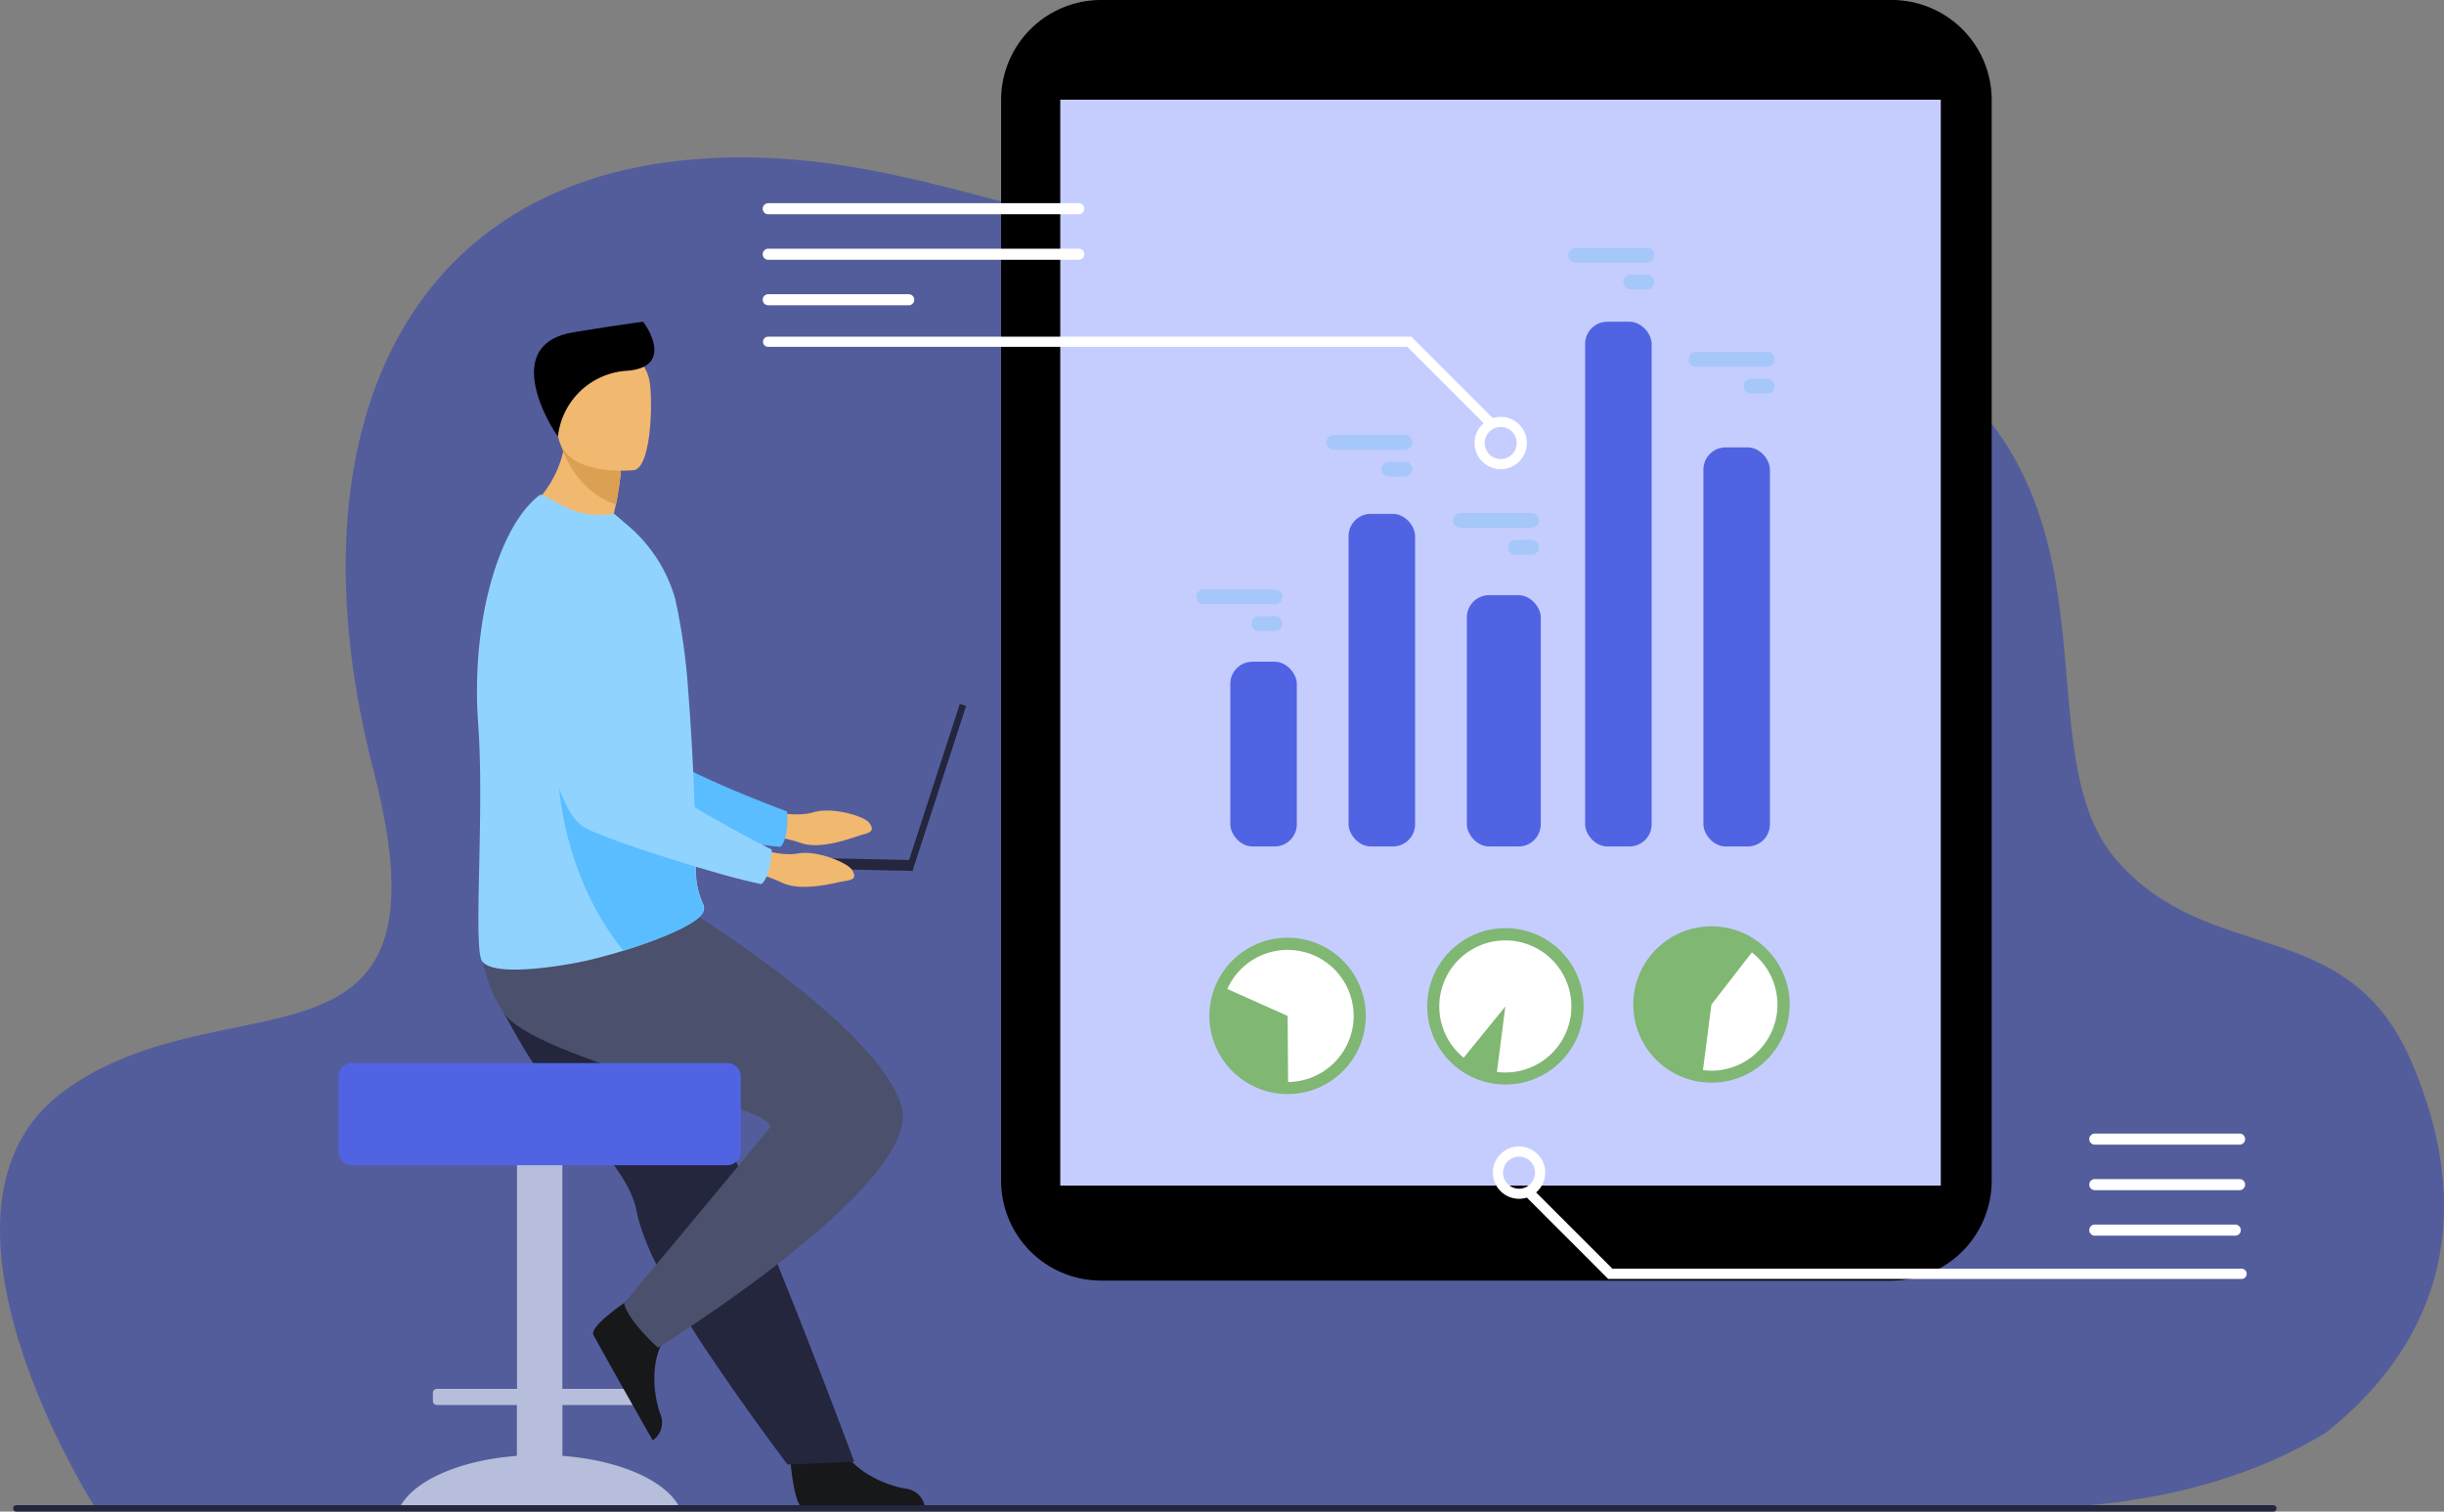 <svg id="Component_22_1" data-name="Component 22 – 1" xmlns="http://www.w3.org/2000/svg" width="330.605" height="204.529" viewBox="0 0 330.605 204.529">
  <rect x="0" y="0" width="330.605" height="204.529" fill="#808080" stroke="none"/>
  <path id="Path_3145" data-name="Path 3145" d="M-5565.877,11266H-5824.4s-25.947-40.576-4.048-56.393,53.111.627,41.763-43.18,2.8-79.16,42.79-82.737,65.695,25.548,100.976,0,40.98,7.731,67.118,27.776,12.264,52.309,24.8,66.912,31.187,7.209,39.869,27.146,4.793,37.49-11.451,50.389C-5541.945,11267.818-5565.877,11266-5565.877,11266Z" transform="translate(5837.234 -11062.088)" fill="rgba(38,58,185,0.5)"/>
  <g id="Group_4" data-name="Group 4" transform="translate(45.787 43.529)">
    <path id="Path_2" data-name="Path 2" d="M1043.1,1701.293s.456,7.443,1.905,7.557c.2.016,7.312.016,7.312.016l9.087-.049a2.965,2.965,0,0,0-2.72-2.655c-2.655-.456-7.1-2.329-8.713-5.83C1048.279,1696.619,1043.1,1701.293,1043.1,1701.293Z" transform="translate(-982.062 -1548.29)" fill="#17181a"/>
    <path id="Path_3" data-name="Path 3" d="M1012.619,1180.1s3.958,1.01,6.465.26c2.508-.765,6.84.489,7.54,1.4s.44,1.287-.8,1.6-5.651,2.2-8.55,1.107a22.915,22.915,0,0,0-6.677-1.124Z" transform="translate(-954.854 -1113.98)" fill="#f1b86f"/>
    <path id="Path_4" data-name="Path 4" d="M813,946.4s4.446,31.594,11.807,34.411c3.632,1.4,19.673,4.56,24.428,4.886,0,0,1.156-.945.879-4.788,0,0-16.807-6.172-19.2-9.527-3.55-5,2.215-20.406-2.247-25.1C824.2,941.579,816.681,939.56,813,946.4Z" transform="translate(-789.435 -914.643)" fill="#5abdff"/>
    <path id="Path_5" data-name="Path 5" d="M734.795,1457.973v-6.889h-10.83a.542.542,0,0,1-.537-.537v-1.107a.542.542,0,0,1,.537-.537h10.846v-39.2a2,2,0,0,1,2-2h2.133a2,2,0,0,1,2,2v39.2H751.8a.542.542,0,0,1,.537.537v1.107a.542.542,0,0,1-.537.537H740.951v6.889c7.85.586,14.136,3.42,15.895,7.068H718.9C720.675,1461.393,726.961,1458.56,734.795,1457.973Z" transform="translate(-710.66 -1304.515)" fill="#b7bedb"/>
    <path id="Path_6" data-name="Path 6" d="M793.075,1282.312a54.783,54.783,0,0,0,4.348,6.2c4.772,6.026,9.983,11.009,10.879,15.7a21.338,21.338,0,0,0,.847,3.013c.375,1.075.847,2.215,1.384,3.371a105.793,105.793,0,0,0,8.078,13.826c5.228,7.752,10.146,14.217,10.146,14.217l9.022-.391c-.358-.912-4.3-11.612-9.56-24.689-2.133-5.309-4.413-10.96-6.6-16.4-.293-.733-.586-1.449-.879-2.166-.668-1.661-1.335-3.306-1.971-4.9-4.951-12.279-8.876-22.067-8.876-22.067s-19.754-7.491-21.806-2.638C786.4,1269.4,787.782,1273.306,793.075,1282.312Z" transform="translate(-768.011 -1184.012)" fill="#23263d"/>
    <path id="Path_7" data-name="Path 7" d="M885.458,1583s-6.27,4.039-5.667,5.342c.081.179,3.55,6.384,3.55,6.384l4.479,7.9a2.945,2.945,0,0,0,.993-3.664c-.9-2.541-1.433-7.329.847-10.439C892.053,1585.247,885.458,1583,885.458,1583Z" transform="translate(-845.314 -1451.266)" fill="#17181a"/>
    <path id="Path_8" data-name="Path 8" d="M816.483,1268.2s24.8,15.439,27.571,25.829c2.768,10.374-32.978,32.522-32.978,32.522s-3.925-3.453-4.609-5.993c0,0,16.155-19.364,19.673-23.7,2.15-2.671-31.838-9.234-35.991-15.683-4.153-6.465-2.671-11.889-2.671-11.889Z" transform="translate(-767.855 -1187.733)" fill="#4b506d"/>
    <path id="Path_9" data-name="Path 9" d="M670.14,1390h50.746a1.849,1.849,0,0,1,1.84,1.84v10.146a1.849,1.849,0,0,1-1.84,1.84H670.14a1.849,1.849,0,0,1-1.84-1.84V1391.84A1.849,1.849,0,0,1,670.14,1390Z" transform="translate(-668.3 -1289.697)" fill="#5064e3"/>
    <path id="Path_10" data-name="Path 10" d="M834.8,870.335a14,14,0,0,1,3.778,3.42c-5.944,1.531-15.781-3.974-15.781-3.974a14.585,14.585,0,0,0,5.244-8.208q.1-.415.2-.879a19.827,19.827,0,0,0,.326-3.094l2.736,2.443,4.544,4.071a37.769,37.769,0,0,1-.668,4.593C835.047,869.212,834.933,869.765,834.8,870.335Z" transform="translate(-797.639 -844.002)" fill="#f1b86f"/>
    <path id="Path_11" data-name="Path 11" d="M783.5,948.832c.847,11.449-.586,28.842.391,31.854.831,2.606,10.634,1.059,14.429.2,1.4-.326,3.094-.782,4.853-1.319,4.886-1.515,10.227-3.68,10.8-5.293a1,1,0,0,0,.049-.179,1.322,1.322,0,0,0-.016-.668,11.23,11.23,0,0,1-1.01-3.729c-.1-2.264-.081-4.935-.163-7.8,0-.326-.016-.668-.049-.993v-.293c-.081-3.192-.244-6.563-.44-9.885-.13-2.1-.261-4.169-.423-6.156a83.443,83.443,0,0,0-1.759-12.573,20.238,20.238,0,0,0-6.482-10.016l-1.808-1.547a10.389,10.389,0,0,1-6.547-.879c-2.329-1.107-3.143-1.905-3.55-1.6C786.363,922.107,782.5,934.843,783.5,948.832Z" transform="translate(-764.605 -894.471)" fill="#91d3ff"/>
    <path id="Path_12" data-name="Path 12" d="M859.108,1156.144c4.886-1.515,10.227-3.681,10.8-5.293a1,1,0,0,0,.049-.179c0-.228,0-.456-.016-.668a11.23,11.23,0,0,1-1.01-3.729c-.1-2.264-.081-4.934-.163-7.8,0-.326-.016-.668-.049-.993v-.293l-18.484-8.387S849.174,1143.7,859.108,1156.144Z" transform="translate(-820.576 -1071.035)" fill="#5abdff"/>
    <path id="Path_13" data-name="Path 13" d="M861.361,876.671a37.769,37.769,0,0,1-.668,4.593c-4.43-1.433-6.449-5.439-7.117-7.133a6.819,6.819,0,0,1-.277-.782s.179-.033.472-.1c.619-.13,1.791-.375,3.045-.651Z" transform="translate(-823.172 -856.559)" fill="#dca053"/>
    <path id="Path_14" data-name="Path 14" d="M857.392,814.247s-9.739,1.091-10.325-4.967c-.586-6.074-2.247-10.016,3.941-10.976s7.622,1.238,8.322,3.225C860.014,803.482,859.9,813.807,857.392,814.247Z" transform="translate(-817.411 -794.167)" fill="#f1b86f"/>
    <path id="Path_15" data-name="Path 15" d="M833.939,789.62a10,10,0,0,1,9.478-8.892c6.075-.57,2.687-5.8,2.036-6.628,0,0-4.658.635-9.413,1.433C826.04,777.178,832.962,788.366,833.939,789.62Z" transform="translate(-804.25 -774.1)"/>
    <g id="Group_2" data-name="Group 2" transform="translate(53.05 51.711)">
      <rect id="Rectangle_2" data-name="Rectangle 2" width="0.896" height="23.467" transform="translate(24.6 22.597) rotate(-162.002)" fill="#23263d"/>
      <rect id="Rectangle_3" data-name="Rectangle 3" width="24.624" height="1.466" transform="translate(24.619 22.599) rotate(-178.776)" fill="#23263d"/>
    </g>
    <path id="Path_16" data-name="Path 16" d="M998.361,1209.9s3.827,1.449,6.4.977c2.589-.472,6.742,1.238,7.345,2.231.586.993.293,1.319-.977,1.5s-5.863,1.563-8.615.163a23.043,23.043,0,0,0-6.514-1.857Z" transform="translate(-942.632 -1138.927)" fill="#f1b86f"/>
    <path id="Path_17" data-name="Path 17" d="M825.1,958.085s.928,31.887,7.931,35.5c3.453,1.792,19.054,6.71,23.744,7.54,0,0,1.254-.814,1.4-4.658,0,0-16.025-8-18.028-11.6-2.98-5.358,4.446-20.047.521-25.194C836.76,954.535,829.513,951.7,825.1,958.085Z" transform="translate(-799.564 -925.041)" fill="#91d3ff"/>
  </g>
  <path id="Path_18" data-name="Path 18" d="M1287.92,354.268h106.956a13.521,13.521,0,0,0,13.52-13.52V194.52a13.521,13.521,0,0,0-13.52-13.52H1287.92a13.521,13.521,0,0,0-13.52,13.52V340.748A13.512,13.512,0,0,0,1287.92,354.268Z" transform="translate(-1138.976 -181)"/>
  <rect id="Rectangle_4" data-name="Rectangle 4" width="119.11" height="146.925" transform="translate(262.535 160.414) rotate(180)" fill="#c5cdff"/>
  <g id="Group_6" data-name="Group 6" transform="translate(156.833 22.534)">
    <path id="Path_24" data-name="Path 24" d="M1572.9,493.5h9.64a1,1,0,1,1,0,2h-9.64a1,1,0,1,1,0-2Z" transform="translate(-1549.319 -457.183)" fill="#a6c7f9"/>
    <path id="Path_25" data-name="Path 25" d="M1627.2,519.9h2.194a1,1,0,1,1,0,2H1627.2a1,1,0,1,1,0-2Z" transform="translate(-1596.173 -479.963)" fill="#a6c7f9"/>
    <path id="Path_26" data-name="Path 26" d="M1862.6,381.8h9.64a1,1,0,0,1,0,2h-9.64a1,1,0,0,1,0-2Z" transform="translate(-1806.295 -370.8)" fill="#a6c7f9"/>
    <path id="Path_27" data-name="Path 27" d="M1916.9,408.3h2.194a1.007,1.007,0,0,1,1,1h0a1.007,1.007,0,0,1-1,1H1916.9a1.007,1.007,0,0,1-1-1h0A1.007,1.007,0,0,1,1916.9,408.3Z" transform="translate(-1853.149 -393.666)" fill="#a6c7f9"/>
    <path id="Path_28" data-name="Path 28" d="M2003.2,564.8h9.64a1,1,0,0,1,0,2h-9.64a1,1,0,1,1,0-2Z" transform="translate(-1930.615 -539.707)" fill="#a6c7f9"/>
    <path id="Path_29" data-name="Path 29" d="M2057.5,591.3h2.194a1.007,1.007,0,0,1,1,1h0a1.007,1.007,0,0,1-1,1H2057.5a1.007,1.007,0,0,1-1-1h0A1,1,0,0,1,2057.5,591.3Z" transform="translate(-1977.469 -562.573)" fill="#a6c7f9"/>
    <path id="Path_30" data-name="Path 30" d="M1719.7,723.7h9.64a1,1,0,1,1,0,2h-9.64a1,1,0,1,1,0-2Z" transform="translate(-1678.989 -676.818)" fill="#a6c7f9"/>
    <path id="Path_31" data-name="Path 31" d="M1774,750.2h2.194a1.006,1.006,0,0,1,1,1h0a1.007,1.007,0,0,1-1,1H1774a1.007,1.007,0,0,1-1-1h0A1.007,1.007,0,0,1,1774,750.2Z" transform="translate(-1725.844 -699.684)" fill="#a6c7f9"/>
    <path id="Path_32" data-name="Path 32" d="M1430.1,820.9h9.64a1,1,0,1,1,0,2h-9.64a1,1,0,1,1,0-2Z" transform="translate(-1424.1 -763.689)" fill="#a6c7f9"/>
    <path id="Path_33" data-name="Path 33" d="M1484.4,847.4h2.194a1,1,0,1,1,0,2H1484.4a1,1,0,1,1,0-2Z" transform="translate(-1470.954 -786.556)" fill="#a6c7f9"/>
  </g>
  <g id="Group_7" data-name="Group 7" transform="translate(103.192 45.557)">
    <path id="Path_34" data-name="Path 34" d="M1449.338,755.676a3.538,3.538,0,1,1,3.538-3.538A3.546,3.546,0,0,1,1449.338,755.676Zm0-5.7a2.167,2.167,0,1,0,2.167,2.167A2.171,2.171,0,0,0,1449.338,749.971Z" transform="translate(-1349.526 -737.754)" fill="#fff"/>
    <path id="Path_35" data-name="Path 35" d="M842,681.718a.643.643,0,0,1-.48-.206l-10.641-10.641h-86.5a.686.686,0,0,1,0-1.371h87.045l11.052,11.052a.679.679,0,0,1-.48,1.165Z" transform="translate(-743.7 -669.5)" fill="#fff"/>
  </g>
  <g id="Group_8" data-name="Group 8" transform="translate(201.946 155.125)">
    <path id="Path_36" data-name="Path 36" d="M1597.938,1300.375a3.538,3.538,0,1,1,3.538-3.538A3.546,3.546,0,0,1,1597.938,1300.375Zm0-5.7a2.167,2.167,0,1,0,2.167,2.167A2.171,2.171,0,0,0,1597.938,1294.671Z" transform="translate(-1594.4 -1293.3)" fill="#fff"/>
    <path id="Path_37" data-name="Path 37" d="M1723.032,1347.031h-85.674l-11.052-11.052a.688.688,0,1,1,.974-.974l10.641,10.641h85.112a.679.679,0,0,1,.686.685A.691.691,0,0,1,1723.032,1347.031Z" transform="translate(-1621.753 -1329.109)" fill="#fff"/>
  </g>
  <path id="Path_54" data-name="Path 54" d="M761.042,1757.879h-305.3a.441.441,0,0,1-.439-.439h0a.441.441,0,0,1,.439-.439h305.3a.441.441,0,0,1,.439.439h0A.45.45,0,0,1,761.042,1757.879Z" transform="translate(-453.527 -1553.35)" fill="#23263d"/>
  <g id="Group_1811" data-name="Group 1811" transform="translate(-551.576 -271.471)">
    <g id="Group_1803" data-name="Group 1803" transform="translate(715 396.292)">
      <ellipse id="Ellipse_223" data-name="Ellipse 223" cx="10.577" cy="10.577" rx="10.577" ry="10.577" transform="translate(0.176 2.055)" fill="#7fb773"/>
      <path id="Path_3129" data-name="Path 3129" d="M8.936,0A8.939,8.939,0,0,1,15.3,15.21L8.936,8.936.586,12.125A8.941,8.941,0,0,1,8.936,0Z" transform="translate(10.755 0) rotate(45)" fill="#fff"/>
    </g>
    <g id="Group_1804" data-name="Group 1804" transform="translate(743 395.439)">
      <ellipse id="Ellipse_224" data-name="Ellipse 224" cx="10.578" cy="10.577" rx="10.578" ry="10.577" transform="translate(1.128 22.229) rotate(-87.145)" fill="#7fb773"/>
      <path id="Path_3134" data-name="Path 3134" d="M0,8.936a8.935,8.935,0,1,1,3.518,7.106L8.936,8.936.586,12.125A9.005,9.005,0,0,1,0,8.936Z" transform="translate(0 8.936) rotate(-30)" fill="#fff"/>
    </g>
    <g id="Group_1805" data-name="Group 1805" transform="translate(772 396.292)">
      <ellipse id="Ellipse_225" data-name="Ellipse 225" cx="10.578" cy="10.577" rx="10.578" ry="10.577" transform="translate(0 21.13) rotate(-87.145)" fill="#7fb773"/>
      <path id="Subtraction_1" data-name="Subtraction 1" d="M1.152,16.007A8.934,8.934,0,0,1,0,15.932L1.139,7.069,6.611,0A8.889,8.889,0,0,1,8.878,2.6,8.934,8.934,0,0,1,5.607,14.807,8.92,8.92,0,0,1,1.152,16.007Z" transform="translate(9.94 4.039)" fill="#fff"/>
    </g>
  </g>
  <g id="Group_1806" data-name="Group 1806" transform="translate(5173.424 -11051.943)">
    <path id="Line_404" data-name="Line 404" d="M19,.75H0A.75.75,0,0,1-.75,0,.75.75,0,0,1,0-.75H19a.75.75,0,0,1,.75.75A.75.75,0,0,1,19,.75Z" transform="translate(-5069.5 11092.5)" fill="#fff"/>
    <path id="Line_405" data-name="Line 405" d="M42,.75H0A.75.75,0,0,1-.75,0,.75.75,0,0,1,0-.75H42a.75.75,0,0,1,.75.75A.75.75,0,0,1,42,.75Z" transform="translate(-5069.5 11086.342)" fill="#fff"/>
    <path id="Line_406" data-name="Line 406" d="M42,.75H0A.75.75,0,0,1-.75,0,.75.75,0,0,1,0-.75H42a.75.75,0,0,1,.75.75A.75.75,0,0,1,42,.75Z" transform="translate(-5069.5 11080.184)" fill="#fff"/>
  </g>
  <g id="Group_1808" data-name="Group 1808" transform="translate(5352.871 -10926.059)">
    <path id="Line_404-2" data-name="Line 404" d="M19,.75H0A.75.75,0,0,1-.75,0,.75.75,0,0,1,0-.75H19a.75.75,0,0,1,.75.75A.75.75,0,0,1,19,.75Z" transform="translate(-5069.5 11092.5)" fill="#fff"/>
    <path id="Line_405-2" data-name="Line 405" d="M19.583.75H0A.75.75,0,0,1-.75,0,.75.75,0,0,1,0-.75H19.583a.75.75,0,0,1,.75.75A.75.75,0,0,1,19.583.75Z" transform="translate(-5069.5 11086.342)" fill="#fff"/>
    <path id="Line_406-2" data-name="Line 406" d="M19.583.75H0A.75.75,0,0,1-.75,0,.75.75,0,0,1,0-.75H19.583a.75.75,0,0,1,.75.75A.75.75,0,0,1,19.583.75Z" transform="translate(-5069.5 11080.184)" fill="#fff"/>
  </g>
  <g id="Group_1810" data-name="Group 1810" transform="translate(-530.866 -241.179)">
    <rect id="Rectangle_3159" data-name="Rectangle 3159" width="9" height="45" rx="3" transform="translate(713.29 310.708)" fill="#5064e3"/>
    <rect id="Rectangle_3160" data-name="Rectangle 3160" width="9" height="25" rx="3" transform="translate(697.29 330.708)" fill="#5064e3"/>
    <rect id="Rectangle_3161" data-name="Rectangle 3161" width="9" height="71" rx="3" transform="translate(745.29 284.708)" fill="#5064e3"/>
    <rect id="Rectangle_3162" data-name="Rectangle 3162" width="10" height="34" rx="3" transform="translate(729.29 321.708)" fill="#5064e3"/>
    <rect id="Rectangle_3163" data-name="Rectangle 3163" width="9" height="54" rx="3" transform="translate(761.29 301.708)" fill="#5064e3"/>
  </g>
</svg>
